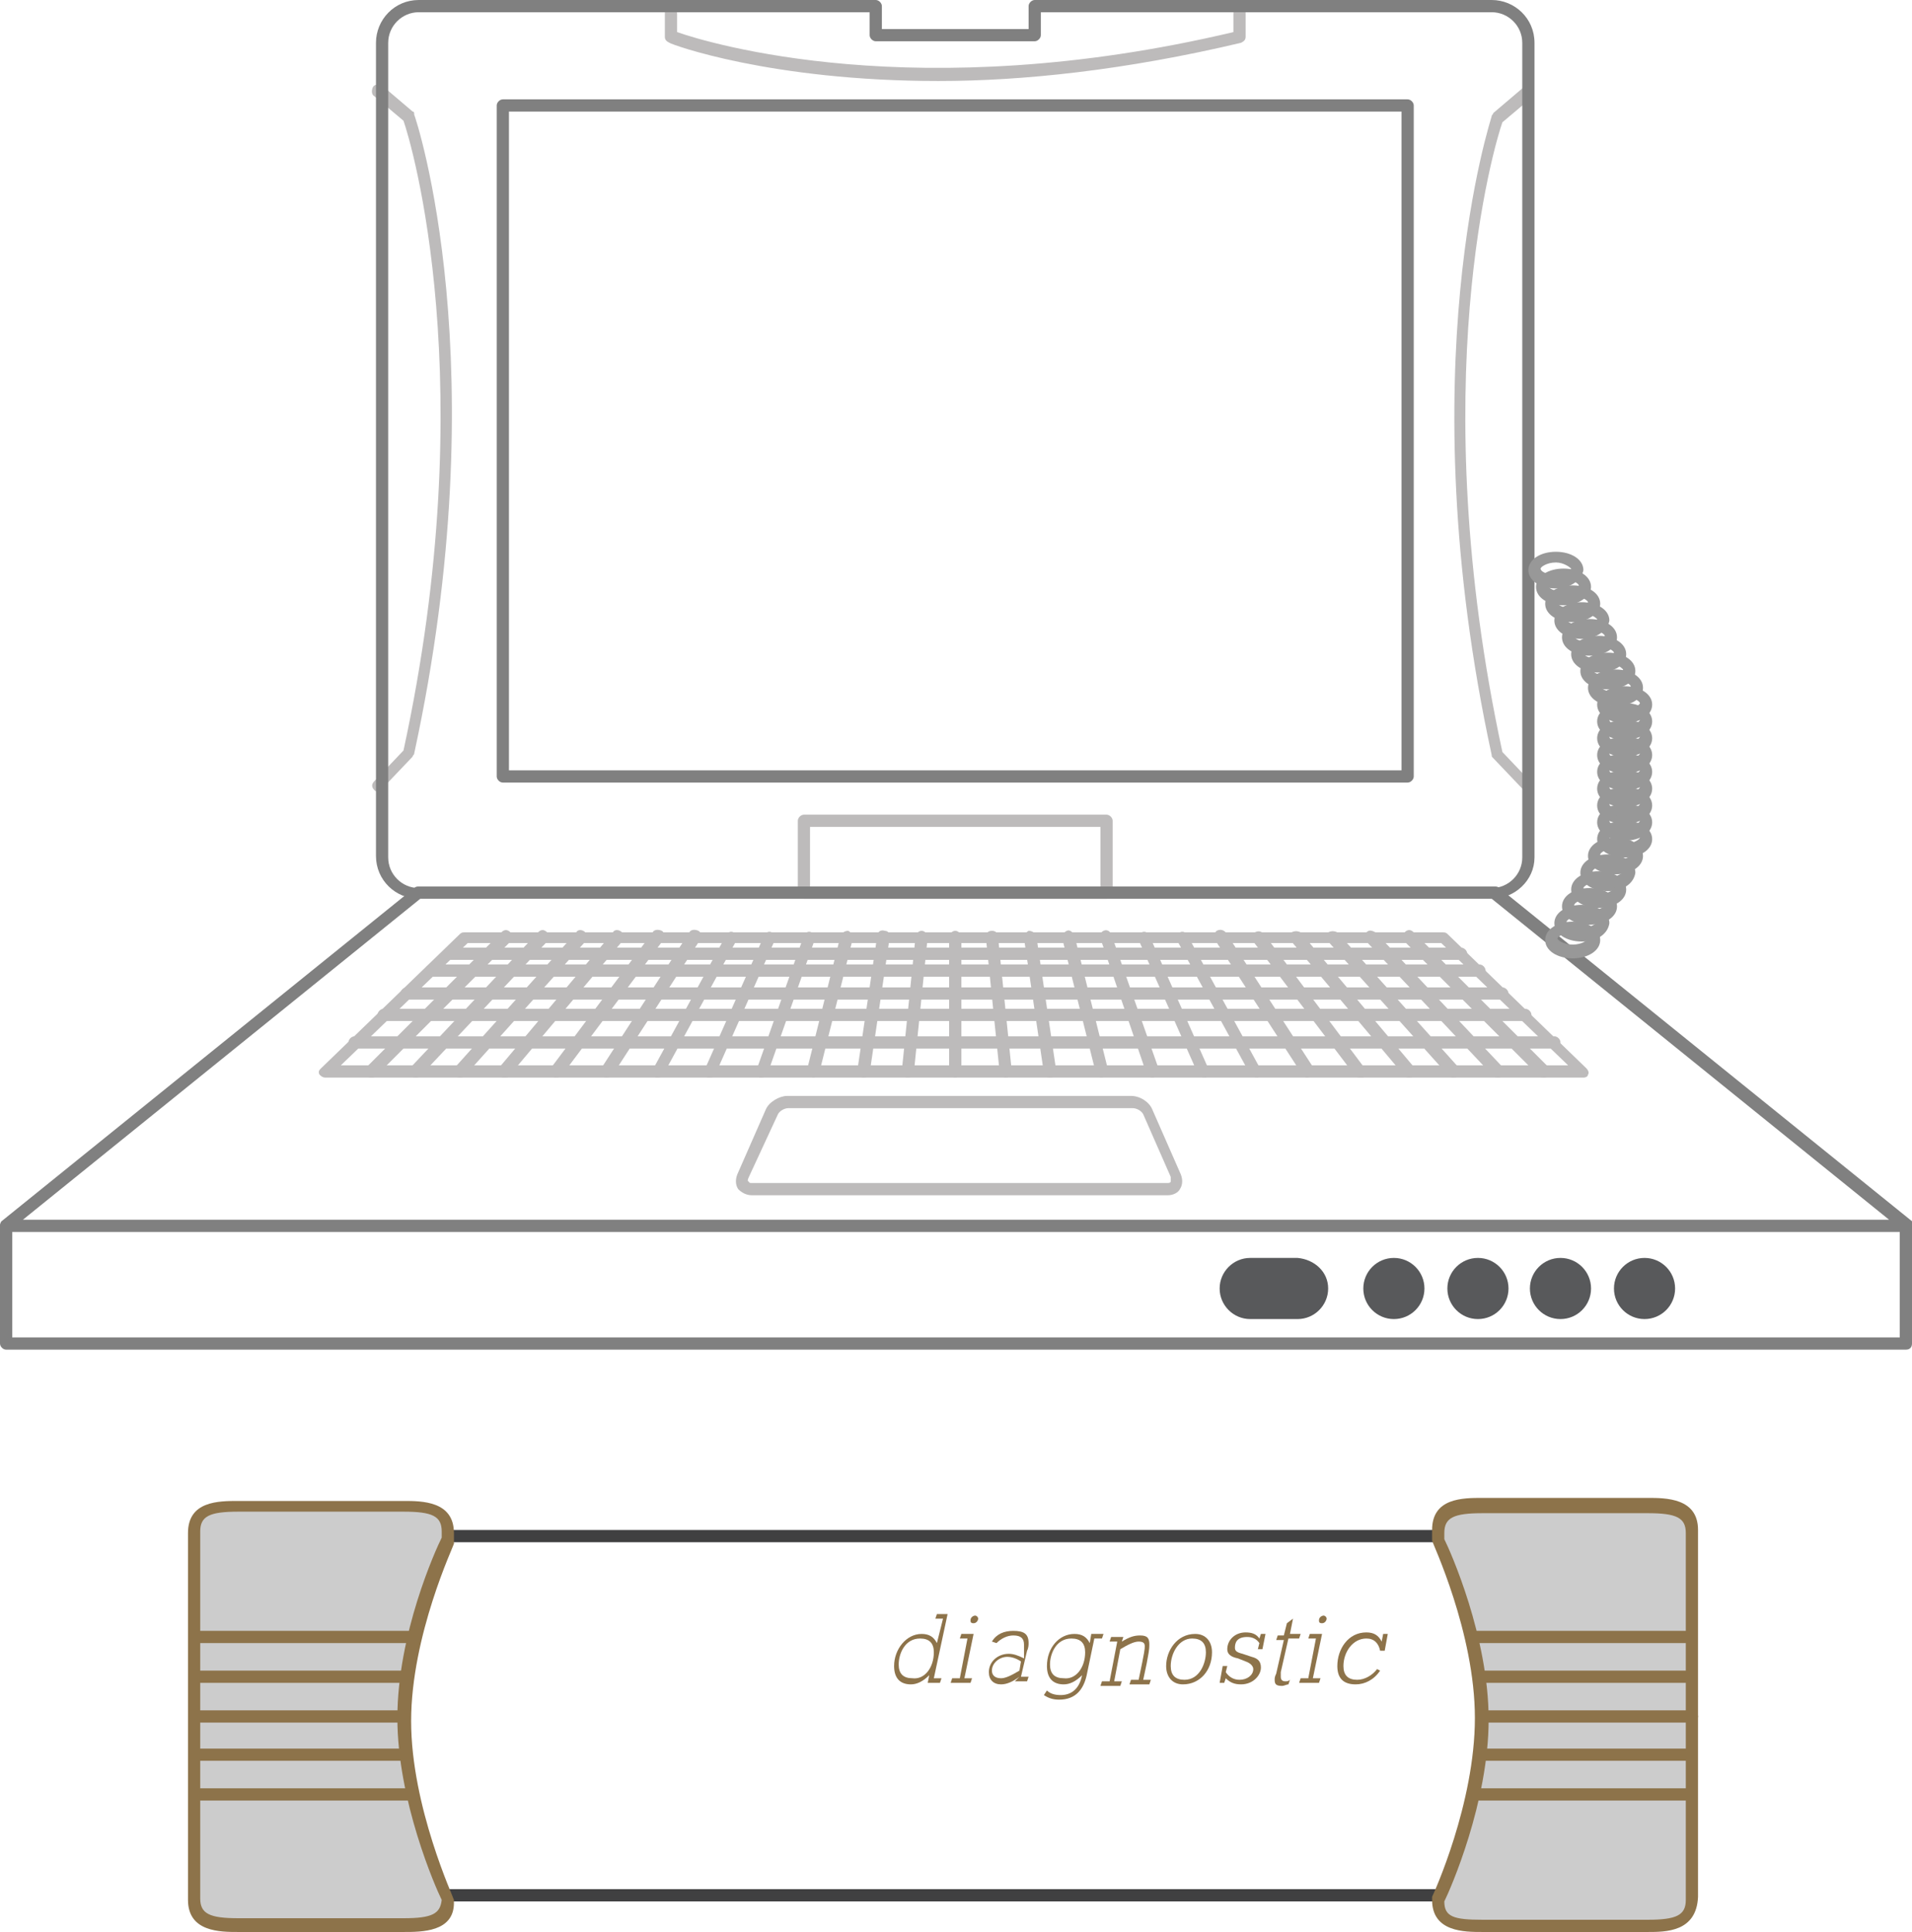 <?xml version="1.0" encoding="utf-8"?>
<!-- Generator: Adobe Illustrator 21.1.0, SVG Export Plug-In . SVG Version: 6.00 Build 0)  -->
<svg version="1.1" id="Layer_1" xmlns="http://www.w3.org/2000/svg" xmlns:xlink="http://www.w3.org/1999/xlink" x="0px" y="0px"
	 width="125.1px" height="126.4px" viewBox="0 0 125.1 126.4" style="enable-background:new 0 0 125.1 126.4;" xml:space="preserve"
	>
<style type="text/css">
	.st0{fill:#808080;}
	.st1{fill:#BDBBBB;}
	.st2{fill:#58595B;}
	.st3{fill:#989898;}
	.st4{fill:#404041;}
	.st5{fill:#CCCCCC;}
	.st6{fill:#8D734A;}
</style>
<g>
	<g>
		<g>
			<g>
				<path class="st0" d="M92.1,51.2H32.9c-0.2,0-0.4-0.2-0.4-0.4V6.9c0-0.2,0.2-0.4,0.4-0.4h59.2c0.2,0,0.4,0.2,0.4,0.4v43.9
					C92.5,51,92.3,51.2,92.1,51.2z M33.3,50.4h58.4V7.3H33.3V50.4z"/>
			</g>
		</g>
		<g>
			<g>
				<path class="st1" d="M72.4,58.8H52.6c-0.2,0-0.4-0.2-0.4-0.4v-4.7c0-0.2,0.2-0.4,0.4-0.4h19.8c0.2,0,0.4,0.2,0.4,0.4v4.7
					C72.8,58.6,72.6,58.8,72.4,58.8z M53,58h19v-3.9H53V58z"/>
			</g>
		</g>
		<g>
			<g>
				<path class="st1" d="M100,51.8c-0.1,0-0.2,0-0.3-0.1l-2-2.1c-0.1-0.1-0.1-0.1-0.1-0.2c-5.5-25.4,0-41.7,0-41.8
					c0-0.1,0.1-0.1,0.1-0.2l2-1.7c0.2-0.1,0.4-0.1,0.6,0.1c0.1,0.2,0.1,0.4-0.1,0.6l-1.9,1.6c-0.5,1.4-5.2,17.1,0,41.2l1.9,2
					c0.2,0.2,0.2,0.4,0,0.6C100.2,51.7,100.1,51.8,100,51.8z"/>
			</g>
		</g>
		<g>
			<g>
				<path class="st1" d="M24.8,51.8c-0.1,0-0.2,0-0.3-0.1c-0.2-0.2-0.2-0.4,0-0.6l1.9-2c5.2-24,0.5-39.8,0-41.2l-1.9-1.6
					c-0.2-0.1-0.2-0.4-0.1-0.6c0.1-0.2,0.4-0.2,0.6-0.1l2,1.7c0.1,0,0.1,0.1,0.1,0.2c0.1,0.2,5.5,16.4,0,41.8c0,0.1-0.1,0.1-0.1,0.2
					l-2,2.1C25,51.7,24.9,51.8,24.8,51.8z"/>
			</g>
		</g>
		<g>
			<g>
				<path class="st1" d="M61.4,5.3c-11,0-17.5-2.4-17.6-2.5c-0.2-0.1-0.3-0.2-0.3-0.4v-2c0-0.2,0.2-0.4,0.4-0.4s0.4,0.2,0.4,0.4v1.7
					c2,0.7,15.7,4.9,36.4,0V0.4c0-0.2,0.2-0.4,0.4-0.4c0.2,0,0.4,0.2,0.4,0.4v2c0,0.2-0.1,0.3-0.3,0.4C73.6,4.6,66.9,5.3,61.4,5.3z"
					/>
			</g>
		</g>
		<g>
			<g>
				<path class="st0" d="M97.6,58.8H27.4c-1.5,0-2.8-1.2-2.8-2.8V2.8c0-1.5,1.2-2.8,2.8-2.8h29.9c0.2,0,0.4,0.2,0.4,0.4v1.5h9.6V0.4
					c0-0.2,0.2-0.4,0.4-0.4h29.9c1.5,0,2.8,1.2,2.8,2.8v53.3C100.4,57.6,99.1,58.8,97.6,58.8z M27.4,0.8c-1.1,0-2,0.9-2,2v53.3
					c0,1.1,0.9,2,2,2h70.2c1.1,0,2-0.9,2-2V2.8c0-1.1-0.9-2-2-2H68.1v1.5c0,0.2-0.2,0.4-0.4,0.4H57.3c-0.2,0-0.4-0.2-0.4-0.4V0.8
					H27.4z"/>
			</g>
		</g>
		<g>
			<g>
				<path class="st0" d="M124.7,80.6H0.4c-0.2,0-0.3-0.1-0.4-0.3C0,80.2,0,80,0.1,79.9l27-21.8c0.1-0.1,0.2-0.1,0.3-0.1h70.4
					c0.1,0,0.2,0,0.3,0.1l27,21.8c0.1,0.1,0.2,0.3,0.1,0.4C125.1,80.5,124.9,80.6,124.7,80.6z M1.5,79.8h122.1l-26-21H27.5L1.5,79.8
					z"/>
			</g>
		</g>
		<g>
			<g>
				<path class="st0" d="M124.7,88.3H0.4c-0.2,0-0.4-0.2-0.4-0.4v-7.7c0-0.2,0.2-0.4,0.4-0.4s0.4,0.2,0.4,0.4v7.3h123.5v-7.3
					c0-0.2,0.2-0.4,0.4-0.4s0.4,0.2,0.4,0.4v7.7C125.1,88.1,125,88.3,124.7,88.3z"/>
			</g>
		</g>
		<g>
			<g>
				<circle class="st2" cx="91.2" cy="84.3" r="2"/>
			</g>
		</g>
		<g>
			<g>
				<circle class="st2" cx="96.7" cy="84.3" r="2"/>
			</g>
		</g>
		<g>
			<g>
				<circle class="st2" cx="102.1" cy="84.3" r="2"/>
			</g>
		</g>
		<g>
			<g>
				<circle class="st2" cx="107.6" cy="84.3" r="2"/>
			</g>
		</g>
		<g>
			<g>
				<path class="st2" d="M86.9,84.3c0,1.1-0.9,2-2,2h-3.1c-1.1,0-2-0.9-2-2l0,0c0-1.1,0.9-2,2-2h3.1C86,82.4,86.9,83.2,86.9,84.3
					L86.9,84.3z"/>
			</g>
		</g>
		<g>
			<g>
				<g>
					<path class="st1" d="M103.6,70.5H21.3c-0.2,0-0.3-0.1-0.4-0.2c-0.1-0.2,0-0.3,0.1-0.4l9.1-8.8c0.1-0.1,0.2-0.1,0.3-0.1h64
						c0.1,0,0.2,0,0.3,0.1l9.1,8.8c0.1,0.1,0.2,0.3,0.1,0.4C103.9,70.4,103.8,70.5,103.6,70.5z M22.3,69.7h80.3l-8.3-8H30.6
						L22.3,69.7z"/>
				</g>
			</g>
			<g>
				<g>
					<path class="st1" d="M95.5,62.8H29.4c-0.2,0-0.4-0.2-0.4-0.4c0-0.2,0.2-0.4,0.4-0.4h66.2c0.2,0,0.4,0.2,0.4,0.4
						C95.9,62.6,95.8,62.8,95.5,62.8z"/>
				</g>
			</g>
			<g>
				<g>
					<path class="st1" d="M96.8,63.9H28.2c-0.2,0-0.4-0.2-0.4-0.4c0-0.2,0.2-0.4,0.4-0.4h68.6c0.2,0,0.4,0.2,0.4,0.4
						C97.2,63.7,97,63.9,96.8,63.9z"/>
				</g>
			</g>
			<g>
				<g>
					<path class="st1" d="M98.3,65.4H26.6c-0.2,0-0.4-0.2-0.4-0.4s0.2-0.4,0.4-0.4h71.7c0.2,0,0.4,0.2,0.4,0.4S98.5,65.4,98.3,65.4z
						"/>
				</g>
			</g>
			<g>
				<g>
					<path class="st1" d="M99.8,66.8H25.1c-0.2,0-0.4-0.2-0.4-0.4c0-0.2,0.2-0.4,0.4-0.4h74.7c0.2,0,0.4,0.2,0.4,0.4
						C100.2,66.7,100,66.8,99.8,66.8z"/>
				</g>
			</g>
			<g>
				<g>
					<path class="st1" d="M101.7,68.6H23.2c-0.2,0-0.4-0.2-0.4-0.4c0-0.2,0.2-0.4,0.4-0.4h78.5c0.2,0,0.4,0.2,0.4,0.4
						C102.1,68.5,101.9,68.6,101.7,68.6z"/>
				</g>
			</g>
			<g>
				<g>
					<path class="st1" d="M62.5,70.5c-0.2,0-0.4-0.2-0.4-0.4v-8.8c0-0.2,0.2-0.4,0.4-0.4c0.2,0,0.4,0.2,0.4,0.4v8.8
						C62.9,70.3,62.7,70.5,62.5,70.5z"/>
				</g>
			</g>
			<g>
				<g>
					<g>
						<path class="st1" d="M65.8,70.5c-0.2,0-0.4-0.2-0.4-0.4l-0.9-8.8c0-0.2,0.1-0.4,0.4-0.4c0.2,0,0.4,0.1,0.4,0.4l0.9,8.8
							C66.2,70.3,66.1,70.5,65.8,70.5C65.9,70.5,65.8,70.5,65.8,70.5z"/>
					</g>
				</g>
				<g>
					<g>
						<path class="st1" d="M68.7,70.5c-0.2,0-0.4-0.1-0.4-0.3L67,61.4c0-0.2,0.1-0.4,0.3-0.5c0.2,0,0.4,0.1,0.5,0.3l1.3,8.8
							C69.2,70.3,69,70.5,68.7,70.5C68.8,70.5,68.8,70.5,68.7,70.5z"/>
					</g>
				</g>
				<g>
					<g>
						<path class="st1" d="M72.1,70.5c-0.2,0-0.3-0.1-0.4-0.3l-2.2-8.8c-0.1-0.2,0.1-0.4,0.3-0.5c0.2-0.1,0.4,0.1,0.5,0.3l2.2,8.8
							C72.5,70.2,72.4,70.4,72.1,70.5C72.2,70.5,72.1,70.5,72.1,70.5z"/>
					</g>
				</g>
				<g>
					<g>
						<path class="st1" d="M75.4,70.5c-0.2,0-0.3-0.1-0.4-0.3L72,61.4c-0.1-0.2,0-0.4,0.2-0.5c0.2-0.1,0.4,0,0.5,0.2l3.1,8.8
							c0.1,0.2,0,0.4-0.2,0.5C75.5,70.5,75.5,70.5,75.4,70.5z"/>
					</g>
				</g>
				<g>
					<g>
						<path class="st1" d="M78.8,70.5c-0.2,0-0.3-0.1-0.4-0.2l-3.9-8.8c-0.1-0.2,0-0.4,0.2-0.5c0.2-0.1,0.4,0,0.5,0.2l3.9,8.8
							c0.1,0.2,0,0.4-0.2,0.5C78.9,70.5,78.9,70.5,78.8,70.5z"/>
					</g>
				</g>
				<g>
					<g>
						<path class="st1" d="M82.2,70.5c-0.1,0-0.3-0.1-0.4-0.2L77,61.5c-0.1-0.2,0-0.4,0.2-0.5c0.2-0.1,0.4,0,0.5,0.2l4.8,8.8
							c0.1,0.2,0,0.4-0.2,0.5C82.3,70.5,82.2,70.5,82.2,70.5z"/>
					</g>
				</g>
				<g>
					<g>
						<path class="st1" d="M85.5,70.5c-0.1,0-0.3-0.1-0.3-0.2l-5.7-8.8c-0.1-0.2-0.1-0.4,0.1-0.6c0.2-0.1,0.4-0.1,0.6,0.1l5.7,8.8
							c0.1,0.2,0.1,0.4-0.1,0.6C85.7,70.5,85.6,70.5,85.5,70.5z"/>
					</g>
				</g>
				<g>
					<g>
						<path class="st1" d="M88.9,70.5c-0.1,0-0.2-0.1-0.3-0.2L82,61.6c-0.1-0.2-0.1-0.4,0.1-0.6c0.2-0.1,0.4-0.1,0.6,0.1l6.6,8.8
							c0.1,0.2,0.1,0.4-0.1,0.6C89,70.5,88.9,70.5,88.9,70.5z"/>
					</g>
				</g>
				<g>
					<g>
						<path class="st1" d="M92.2,70.5c-0.1,0-0.2,0-0.3-0.1l-7.4-8.8c-0.1-0.2-0.1-0.4,0-0.6c0.2-0.1,0.4-0.1,0.6,0l7.4,8.8
							c0.1,0.2,0.1,0.4,0,0.6C92.4,70.5,92.3,70.5,92.2,70.5z"/>
					</g>
				</g>
				<g>
					<g>
						<path class="st1" d="M95.1,70.5c-0.1,0-0.2,0-0.3-0.1l-7.9-8.8c-0.1-0.2-0.1-0.4,0-0.6c0.2-0.1,0.4-0.1,0.6,0l7.9,8.8
							c0.1,0.2,0.1,0.4,0,0.6C95.3,70.5,95.2,70.5,95.1,70.5z"/>
					</g>
				</g>
				<g>
					<g>
						<path class="st1" d="M98,70.5c-0.1,0-0.2,0-0.3-0.1l-8.3-8.8c-0.2-0.2-0.1-0.4,0-0.6c0.2-0.2,0.4-0.1,0.6,0l8.3,8.8
							c0.2,0.2,0.1,0.4,0,0.6C98.2,70.5,98.1,70.5,98,70.5z"/>
					</g>
				</g>
				<g>
					<g>
						<path class="st1" d="M101,70.5c-0.1,0-0.2,0-0.3-0.1l-8.8-8.8c-0.2-0.2-0.2-0.4,0-0.6c0.2-0.2,0.4-0.2,0.6,0l8.8,8.8
							c0.2,0.2,0.2,0.4,0,0.6C101.2,70.5,101.1,70.5,101,70.5z"/>
					</g>
				</g>
			</g>
			<g>
				<g>
					<g>
						<path class="st1" d="M59.4,70.5C59.4,70.5,59.4,70.5,59.4,70.5c-0.3,0-0.4-0.2-0.4-0.4l0.9-8.8c0-0.2,0.2-0.4,0.4-0.4
							c0.2,0,0.4,0.2,0.4,0.4l-0.9,8.8C59.8,70.4,59.6,70.5,59.4,70.5z"/>
					</g>
				</g>
				<g>
					<g>
						<path class="st1" d="M56.5,70.5C56.5,70.5,56.5,70.5,56.5,70.5c-0.3,0-0.4-0.2-0.4-0.5l1.3-8.8c0-0.2,0.2-0.4,0.5-0.3
							c0.2,0,0.4,0.2,0.3,0.5l-1.3,8.8C56.9,70.4,56.7,70.5,56.5,70.5z"/>
					</g>
				</g>
				<g>
					<g>
						<path class="st1" d="M53.2,70.5C53.1,70.5,53.1,70.5,53.2,70.5c-0.3-0.1-0.4-0.3-0.4-0.5l2.2-8.8c0.1-0.2,0.3-0.3,0.5-0.3
							c0.2,0.1,0.3,0.3,0.3,0.5l-2.2,8.8C53.5,70.4,53.3,70.5,53.2,70.5z"/>
					</g>
				</g>
				<g>
					<g>
						<path class="st1" d="M49.8,70.5c0,0-0.1,0-0.1,0c-0.2-0.1-0.3-0.3-0.2-0.5l3.1-8.8c0.1-0.2,0.3-0.3,0.5-0.2
							c0.2,0.1,0.3,0.3,0.2,0.5l-3.1,8.8C50.1,70.4,50,70.5,49.8,70.5z"/>
					</g>
				</g>
				<g>
					<g>
						<path class="st1" d="M46.5,70.5c-0.1,0-0.1,0-0.2,0c-0.2-0.1-0.3-0.3-0.2-0.5l3.9-8.8c0.1-0.2,0.3-0.3,0.5-0.2
							c0.2,0.1,0.3,0.3,0.2,0.5l-3.9,8.8C46.8,70.4,46.6,70.5,46.5,70.5z"/>
					</g>
				</g>
				<g>
					<g>
						<path class="st1" d="M43.1,70.5c-0.1,0-0.1,0-0.2,0c-0.2-0.1-0.3-0.3-0.2-0.5l4.8-8.8c0.1-0.2,0.3-0.3,0.5-0.2
							c0.2,0.1,0.3,0.3,0.2,0.5l-4.8,8.8C43.4,70.4,43.2,70.5,43.1,70.5z"/>
					</g>
				</g>
				<g>
					<g>
						<path class="st1" d="M39.7,70.5c-0.1,0-0.2,0-0.2-0.1c-0.2-0.1-0.2-0.4-0.1-0.6l5.7-8.8c0.1-0.2,0.4-0.2,0.6-0.1
							c0.2,0.1,0.2,0.4,0.1,0.6l-5.7,8.8C40,70.4,39.9,70.5,39.7,70.5z"/>
					</g>
				</g>
				<g>
					<g>
						<path class="st1" d="M36.4,70.5c-0.1,0-0.2,0-0.2-0.1c-0.2-0.1-0.2-0.4-0.1-0.6l6.6-8.8c0.1-0.2,0.4-0.2,0.6-0.1
							c0.2,0.1,0.2,0.4,0.1,0.6l-6.6,8.8C36.6,70.5,36.5,70.5,36.4,70.5z"/>
					</g>
				</g>
				<g>
					<g>
						<path class="st1" d="M33,70.5c-0.1,0-0.2,0-0.3-0.1c-0.2-0.1-0.2-0.4,0-0.6l7.4-8.8c0.1-0.2,0.4-0.2,0.6,0
							c0.2,0.1,0.2,0.4,0,0.6l-7.4,8.8C33.3,70.5,33.2,70.5,33,70.5z"/>
					</g>
				</g>
				<g>
					<g>
						<path class="st1" d="M30.1,70.5c-0.1,0-0.2,0-0.3-0.1c-0.2-0.1-0.2-0.4,0-0.6l7.9-8.8c0.1-0.2,0.4-0.2,0.6,0
							c0.2,0.1,0.2,0.4,0,0.6l-7.9,8.8C30.3,70.5,30.2,70.5,30.1,70.5z"/>
					</g>
				</g>
				<g>
					<g>
						<path class="st1" d="M27.2,70.5c-0.1,0-0.2,0-0.3-0.1c-0.2-0.2-0.2-0.4,0-0.6l8.3-8.8c0.2-0.2,0.4-0.2,0.6,0
							c0.2,0.2,0.2,0.4,0,0.6l-8.3,8.8C27.4,70.5,27.3,70.5,27.2,70.5z"/>
					</g>
				</g>
				<g>
					<g>
						<path class="st1" d="M24.3,70.5c-0.1,0-0.2,0-0.3-0.1c-0.2-0.2-0.2-0.4,0-0.6l8.8-8.8c0.2-0.2,0.4-0.2,0.6,0
							c0.2,0.2,0.2,0.4,0,0.6l-8.8,8.8C24.5,70.5,24.4,70.5,24.3,70.5z"/>
					</g>
				</g>
			</g>
		</g>
		<g>
			<g>
				<g>
					<path class="st3" d="M101.8,38.5c-1,0-1.8-0.5-1.8-1.2c0-0.7,0.8-1.2,1.8-1.2c1,0,1.8,0.5,1.8,1.2
						C103.5,37.9,102.8,38.5,101.8,38.5z M101.8,36.8c-0.6,0-1,0.3-1,0.4c0,0.2,0.4,0.4,1,0.4c0.6,0,1-0.3,1-0.4
						C102.7,37.1,102.3,36.8,101.8,36.8z"/>
				</g>
			</g>
			<g>
				<g>
					<path class="st3" d="M102.3,39.6c-1,0-1.8-0.5-1.8-1.2c0-0.7,0.8-1.2,1.8-1.2c1,0,1.8,0.5,1.8,1.2
						C104.1,39,103.3,39.6,102.3,39.6z M102.3,37.9c-0.6,0-1,0.3-1,0.4c0,0.2,0.4,0.4,1,0.4c0.6,0,1-0.3,1-0.4
						C103.3,38.2,102.9,37.9,102.3,37.9z"/>
				</g>
			</g>
			<g>
				<g>
					<path class="st3" d="M102.9,40.7c-1,0-1.8-0.5-1.8-1.2c0-0.7,0.8-1.2,1.8-1.2c1,0,1.8,0.5,1.8,1.2
						C104.7,40.1,103.9,40.7,102.9,40.7z M102.9,39c-0.6,0-1,0.3-1,0.4c0,0.2,0.4,0.4,1,0.4c0.6,0,1-0.3,1-0.4
						C103.9,39.3,103.5,39,102.9,39z"/>
				</g>
			</g>
			<g>
				<g>
					<path class="st3" d="M103.5,41.8c-1,0-1.8-0.5-1.8-1.2c0-0.7,0.8-1.2,1.8-1.2c1,0,1.8,0.5,1.8,1.2
						C105.2,41.2,104.5,41.8,103.5,41.8z M103.5,40.1c-0.6,0-1,0.3-1,0.4c0,0.2,0.4,0.4,1,0.4c0.6,0,1-0.3,1-0.4
						C104.4,40.4,104,40.1,103.5,40.1z"/>
				</g>
			</g>
			<g>
				<g>
					<path class="st3" d="M104,42.9c-1,0-1.8-0.5-1.8-1.2c0-0.7,0.8-1.2,1.8-1.2c1,0,1.8,0.5,1.8,1.2C105.8,42.4,105,42.9,104,42.9z
						 M104,41.2c-0.6,0-1,0.3-1,0.4c0,0.2,0.4,0.4,1,0.4c0.6,0,1-0.3,1-0.4C105,41.5,104.6,41.2,104,41.2z"/>
				</g>
			</g>
			<g>
				<g>
					<path class="st3" d="M104.6,44c-1,0-1.8-0.5-1.8-1.2c0-0.7,0.8-1.2,1.8-1.2c1,0,1.8,0.5,1.8,1.2C106.4,43.5,105.6,44,104.6,44z
						 M104.6,42.3c-0.6,0-1,0.3-1,0.4c0,0.2,0.4,0.4,1,0.4c0.6,0,1-0.3,1-0.4C105.6,42.6,105.2,42.3,104.6,42.3z"/>
				</g>
			</g>
			<g>
				<g>
					<path class="st3" d="M105.2,45.1c-1,0-1.8-0.5-1.8-1.2s0.8-1.2,1.8-1.2c1,0,1.8,0.5,1.8,1.2S106.2,45.1,105.2,45.1z
						 M105.2,43.4c-0.6,0-1,0.3-1,0.4c0,0.2,0.4,0.4,1,0.4c0.6,0,1-0.3,1-0.4C106.1,43.7,105.8,43.4,105.2,43.4z"/>
				</g>
			</g>
			<g>
				<g>
					<path class="st3" d="M105.7,46.2c-1,0-1.8-0.5-1.8-1.2c0-0.7,0.8-1.2,1.8-1.2c1,0,1.8,0.5,1.8,1.2
						C107.5,45.7,106.7,46.2,105.7,46.2z M105.7,44.5c-0.6,0-1,0.3-1,0.4s0.4,0.4,1,0.4c0.6,0,1-0.3,1-0.4S106.3,44.5,105.7,44.5z"
						/>
				</g>
			</g>
			<g>
				<g>
					<path class="st3" d="M106.3,47.3c-1,0-1.8-0.5-1.8-1.2c0-0.7,0.8-1.2,1.8-1.2c1,0,1.8,0.5,1.8,1.2
						C108.1,46.8,107.3,47.3,106.3,47.3z M106.3,45.6c-0.6,0-1,0.3-1,0.4c0,0.2,0.4,0.4,1,0.4c0.6,0,1-0.3,1-0.4
						C107.3,45.9,106.9,45.6,106.3,45.6z"/>
				</g>
			</g>
			<g>
				<g>
					<path class="st3" d="M106.3,48.4c-1,0-1.8-0.5-1.8-1.2s0.8-1.2,1.8-1.2c1,0,1.8,0.5,1.8,1.2S107.3,48.4,106.3,48.4z
						 M106.3,46.7c-0.6,0-1,0.3-1,0.4c0,0.2,0.4,0.4,1,0.4c0.6,0,1-0.3,1-0.4C107.3,47,106.9,46.7,106.3,46.7z"/>
				</g>
			</g>
			<g>
				<g>
					<path class="st3" d="M106.3,49.5c-1,0-1.8-0.5-1.8-1.2c0-0.7,0.8-1.2,1.8-1.2c1,0,1.8,0.5,1.8,1.2
						C108.1,49,107.3,49.5,106.3,49.5z M106.3,47.8c-0.6,0-1,0.3-1,0.4c0,0.2,0.4,0.4,1,0.4c0.6,0,1-0.3,1-0.4
						C107.3,48.1,106.9,47.8,106.3,47.8z"/>
				</g>
			</g>
			<g>
				<g>
					<path class="st3" d="M106.3,50.6c-1,0-1.8-0.5-1.8-1.2c0-0.7,0.8-1.2,1.8-1.2c1,0,1.8,0.5,1.8,1.2
						C108.1,50.1,107.3,50.6,106.3,50.6z M106.3,48.9c-0.6,0-1,0.3-1,0.4c0,0.2,0.4,0.4,1,0.4c0.6,0,1-0.3,1-0.4
						C107.3,49.2,106.9,48.9,106.3,48.9z"/>
				</g>
			</g>
			<g>
				<g>
					<path class="st3" d="M106.3,51.7c-1,0-1.8-0.5-1.8-1.2c0-0.7,0.8-1.2,1.8-1.2c1,0,1.8,0.5,1.8,1.2
						C108.1,51.2,107.3,51.7,106.3,51.7z M106.3,50c-0.6,0-1,0.3-1,0.4c0,0.2,0.4,0.4,1,0.4c0.6,0,1-0.3,1-0.4
						C107.3,50.3,106.9,50,106.3,50z"/>
				</g>
			</g>
			<g>
				<g>
					<path class="st3" d="M106.3,52.8c-1,0-1.8-0.5-1.8-1.2c0-0.7,0.8-1.2,1.8-1.2c1,0,1.8,0.5,1.8,1.2
						C108.1,52.3,107.3,52.8,106.3,52.8z M106.3,51.1c-0.6,0-1,0.3-1,0.4c0,0.2,0.4,0.4,1,0.4c0.6,0,1-0.3,1-0.4
						C107.3,51.4,106.9,51.1,106.3,51.1z"/>
				</g>
			</g>
			<g>
				<g>
					<path class="st3" d="M106.3,53.9c-1,0-1.8-0.5-1.8-1.2c0-0.7,0.8-1.2,1.8-1.2c1,0,1.8,0.5,1.8,1.2
						C108.1,53.4,107.3,53.9,106.3,53.9z M106.3,52.2c-0.6,0-1,0.3-1,0.4c0,0.2,0.4,0.4,1,0.4c0.6,0,1-0.3,1-0.4
						C107.3,52.5,106.9,52.2,106.3,52.2z"/>
				</g>
			</g>
			<g>
				<g>
					<path class="st3" d="M106.3,55c-1,0-1.8-0.5-1.8-1.2c0-0.7,0.8-1.2,1.8-1.2c1,0,1.8,0.5,1.8,1.2C108.1,54.5,107.3,55,106.3,55z
						 M106.3,53.3c-0.6,0-1,0.3-1,0.4c0,0.2,0.4,0.4,1,0.4c0.6,0,1-0.3,1-0.4C107.3,53.6,106.9,53.3,106.3,53.3z"/>
				</g>
			</g>
			<g>
				<g>
					<path class="st3" d="M106.3,56.1c-1,0-1.8-0.5-1.8-1.2c0-0.7,0.8-1.2,1.8-1.2c1,0,1.8,0.5,1.8,1.2
						C108.1,55.6,107.3,56.1,106.3,56.1z M106.3,54.4c-0.6,0-1,0.3-1,0.4c0,0.2,0.4,0.4,1,0.4c0.6,0,1-0.3,1-0.4
						C107.3,54.7,106.9,54.4,106.3,54.4z"/>
				</g>
			</g>
			<g>
				<g>
					<path class="st3" d="M105.7,57.2c-1,0-1.8-0.5-1.8-1.2c0-0.7,0.8-1.2,1.8-1.2c1,0,1.8,0.5,1.8,1.2
						C107.5,56.7,106.7,57.2,105.7,57.2z M105.7,55.5c-0.6,0-1,0.3-1,0.4c0,0.2,0.4,0.4,1,0.4c0.6,0,1-0.3,1-0.4
						C106.7,55.8,106.3,55.5,105.7,55.5z"/>
				</g>
			</g>
			<g>
				<g>
					<path class="st3" d="M105.2,58.3c-1,0-1.8-0.5-1.8-1.2c0-0.7,0.8-1.2,1.8-1.2c1,0,1.8,0.5,1.8,1.2
						C106.9,57.8,106.2,58.3,105.2,58.3z M105.2,56.6c-0.6,0-1,0.3-1,0.4c0,0.2,0.4,0.4,1,0.4c0.6,0,1-0.3,1-0.4
						C106.1,56.9,105.8,56.6,105.2,56.6z"/>
				</g>
			</g>
			<g>
				<g>
					<path class="st3" d="M104.6,59.4c-1,0-1.8-0.5-1.8-1.2c0-0.7,0.8-1.2,1.8-1.2c1,0,1.8,0.5,1.8,1.2
						C106.4,58.9,105.6,59.4,104.6,59.4z M104.6,57.7c-0.6,0-1,0.3-1,0.4s0.4,0.4,1,0.4c0.6,0,1-0.3,1-0.4S105.2,57.7,104.6,57.7z"
						/>
				</g>
			</g>
			<g>
				<g>
					<path class="st3" d="M104,60.5c-1,0-1.8-0.5-1.8-1.2c0-0.7,0.8-1.2,1.8-1.2c1,0,1.8,0.5,1.8,1.2C105.8,60,105,60.5,104,60.5z
						 M104,58.8c-0.6,0-1,0.3-1,0.4c0,0.2,0.4,0.4,1,0.4c0.6,0,1-0.3,1-0.4C105,59.1,104.6,58.8,104,58.8z"/>
				</g>
			</g>
			<g>
				<g>
					<path class="st3" d="M103.5,61.6c-1,0-1.8-0.5-1.8-1.2c0-0.7,0.8-1.2,1.8-1.2c1,0,1.8,0.5,1.8,1.2
						C105.2,61.1,104.5,61.6,103.5,61.6z M103.5,59.9c-0.6,0-1,0.3-1,0.4c0,0.2,0.4,0.4,1,0.4c0.6,0,1-0.3,1-0.4
						C104.4,60.2,104,59.9,103.5,59.9z"/>
				</g>
			</g>
			<g>
				<g>
					<path class="st3" d="M102.9,62.7c-1,0-1.8-0.5-1.8-1.2s0.8-1.2,1.8-1.2c1,0,1.8,0.5,1.8,1.2S103.9,62.7,102.9,62.7z M102.9,61
						c-0.6,0-1,0.3-1,0.4s0.4,0.4,1,0.4c0.6,0,1-0.3,1-0.4S103.5,61,102.9,61z"/>
				</g>
			</g>
		</g>
		<g>
			<g>
				<path class="st1" d="M76.4,78.2H49.2c-0.4,0-0.7-0.2-0.9-0.4c-0.2-0.3-0.2-0.7,0-1.1l1.8-4.1c0.2-0.5,0.9-0.9,1.4-0.9H74
					c0.6,0,1.2,0.4,1.4,0.9l1.8,4.1c0.2,0.4,0.2,0.8,0,1.1C77.1,78,76.8,78.2,76.4,78.2z M51.6,72.5c-0.3,0-0.6,0.2-0.7,0.4L49,77
					c-0.1,0.2-0.1,0.3,0,0.3c0,0.1,0.1,0.1,0.2,0.1h27.2c0,0,0.2,0,0.2-0.1c0,0,0-0.1,0-0.3l-1.8-4.1c-0.1-0.2-0.4-0.4-0.7-0.4H51.6
					z"/>
			</g>
		</g>
	</g>
	<g>
		<g>
			<g>
				<path class="st4" d="M100.9,124.4H20.7c-0.2,0-0.4-0.2-0.4-0.4v-23.5c0-0.2,0.2-0.4,0.4-0.4h80.2c0.2,0,0.4,0.2,0.4,0.4V124
					C101.3,124.2,101.1,124.4,100.9,124.4z M21.1,123.6h79.4v-22.7H21.1V123.6z"/>
			</g>
			<g>
				<g>
					<path class="st5" d="M110.6,124.3c0,1.6-1.3,1.7-2.9,1.7H97c-1.6,0-2.9-0.1-2.9-1.7v0c0,0,2.9-6.1,2.9-11.8
						c0-5.7-2.9-11.7-2.9-11.7v-0.5c0-1.6,1.3-1.7,2.9-1.7h10.8c1.6,0,2.9,0.1,2.9,1.7V124.3z"/>
					<path class="st6" d="M107.8,126.4H97c-1.2,0-3.3,0-3.3-2.1c0-0.1,0-0.1,0-0.2c0.1-0.2,2.8-6.1,2.8-11.7
						c0-5.6-2.8-11.5-2.8-11.6c0-0.1,0-0.1,0-0.2v-0.5c0-2.1,2-2.1,3.3-2.1h10.8c1.2,0,3.3,0,3.3,2.1v24
						C111,126.4,109,126.4,107.8,126.4z M94.5,124.4c0,1,0.6,1.2,2.5,1.2h10.8c1.9,0,2.5-0.3,2.5-1.3v-24c0-1-0.6-1.3-2.5-1.3H97
						c-1.9,0-2.5,0.3-2.5,1.3v0.4c0.4,0.8,2.9,6.4,2.9,11.8C97.4,117.9,94.9,123.6,94.5,124.4z"/>
				</g>
				<g>
					<g>
						<line class="st5" x1="96.3" y1="107.1" x2="110.6" y2="107.1"/>
						<path class="st6" d="M110.6,107.5H96.3c-0.2,0-0.4-0.2-0.4-0.4c0-0.2,0.2-0.4,0.4-0.4h14.3c0.2,0,0.4,0.2,0.4,0.4
							C111,107.3,110.9,107.5,110.6,107.5z"/>
					</g>
					<g>
						<line class="st5" x1="96.8" y1="109.7" x2="110.6" y2="109.7"/>
						<path class="st6" d="M110.6,110.1H96.8c-0.2,0-0.4-0.2-0.4-0.4s0.2-0.4,0.4-0.4h13.8c0.2,0,0.4,0.2,0.4,0.4
							S110.9,110.1,110.6,110.1z"/>
					</g>
					<g>
						<line class="st5" x1="97.2" y1="112.3" x2="110.6" y2="112.3"/>
						<path class="st6" d="M110.6,112.7H97.2c-0.2,0-0.4-0.2-0.4-0.4s0.2-0.4,0.4-0.4h13.5c0.2,0,0.4,0.2,0.4,0.4
							S110.9,112.7,110.6,112.7z"/>
					</g>
					<g>
						<line class="st5" x1="96.9" y1="114.8" x2="110.6" y2="114.8"/>
						<path class="st6" d="M110.6,115.2H96.9c-0.2,0-0.4-0.2-0.4-0.4s0.2-0.4,0.4-0.4h13.7c0.2,0,0.4,0.2,0.4,0.4
							S110.9,115.2,110.6,115.2z"/>
					</g>
					<g>
						<line class="st5" x1="96.4" y1="117.4" x2="110.6" y2="117.4"/>
						<path class="st6" d="M110.6,117.8H96.4c-0.2,0-0.4-0.2-0.4-0.4s0.2-0.4,0.4-0.4h14.2c0.2,0,0.4,0.2,0.4,0.4
							S110.9,117.8,110.6,117.8z"/>
					</g>
				</g>
			</g>
			<g>
				<g>
					<path class="st5" d="M12.8,124.3c0,1.6,1.3,1.7,2.9,1.7h10.8c1.6,0,2.9-0.1,2.9-1.7v0c0,0-2.9-6.1-2.9-11.8
						c0-5.7,2.9-11.7,2.9-11.7v-0.5c0-1.6-1.3-1.7-2.9-1.7H15.6c-1.6,0-2.9,0.1-2.9,1.7V124.3z"/>
					<path class="st6" d="M26.4,126.4H15.6c-1.2,0-3.3,0-3.3-2.1v-24c0-2.1,2-2.1,3.3-2.1h10.8c1.2,0,3.3,0,3.3,2.1v0.5
						c0,0.1,0,0.1,0,0.2c0,0.1-2.8,6-2.8,11.6c0,5.6,2.8,11.6,2.8,11.7c0,0.1,0,0.1,0,0.2C29.7,126.4,27.6,126.4,26.4,126.4z
						 M15.6,98.9c-1.9,0-2.5,0.3-2.5,1.3v24c0,1,0.6,1.3,2.5,1.3h10.8c1.9,0,2.4-0.3,2.5-1.2c-0.4-0.8-2.9-6.5-2.9-11.9
						c0-5.5,2.5-11,2.9-11.8v-0.4c0-1-0.6-1.3-2.5-1.3H15.6z"/>
				</g>
				<g>
					<g>
						<line class="st5" x1="27.1" y1="107.1" x2="12.8" y2="107.1"/>
						<path class="st6" d="M27.1,107.5H12.8c-0.2,0-0.4-0.2-0.4-0.4c0-0.2,0.2-0.4,0.4-0.4h14.3c0.2,0,0.4,0.2,0.4,0.4
							C27.5,107.3,27.3,107.5,27.1,107.5z"/>
					</g>
					<g>
						<line class="st5" x1="26.6" y1="109.7" x2="12.8" y2="109.7"/>
						<path class="st6" d="M26.6,110.1H12.8c-0.2,0-0.4-0.2-0.4-0.4s0.2-0.4,0.4-0.4h13.8c0.2,0,0.4,0.2,0.4,0.4
							S26.8,110.1,26.6,110.1z"/>
					</g>
					<g>
						<line class="st5" x1="26.2" y1="112.3" x2="12.8" y2="112.3"/>
						<path class="st6" d="M26.2,112.7H12.8c-0.2,0-0.4-0.2-0.4-0.4s0.2-0.4,0.4-0.4h13.5c0.2,0,0.4,0.2,0.4,0.4
							S26.4,112.7,26.2,112.7z"/>
					</g>
					<g>
						<line class="st5" x1="26.5" y1="114.8" x2="12.8" y2="114.8"/>
						<path class="st6" d="M26.5,115.2H12.8c-0.2,0-0.4-0.2-0.4-0.4s0.2-0.4,0.4-0.4h13.7c0.2,0,0.4,0.2,0.4,0.4
							S26.7,115.2,26.5,115.2z"/>
					</g>
					<g>
						<line class="st5" x1="27" y1="117.4" x2="12.8" y2="117.4"/>
						<path class="st6" d="M27,117.8H12.8c-0.2,0-0.4-0.2-0.4-0.4s0.2-0.4,0.4-0.4H27c0.2,0,0.4,0.2,0.4,0.4S27.2,117.8,27,117.8z"
							/>
					</g>
				</g>
			</g>
		</g>
		<g>
			<g>
				<path class="st6" d="M61.1,109.8h0.5l-0.1,0.3h-0.8l0.1-0.5c-0.4,0.4-0.8,0.6-1.2,0.6c-0.7,0-1.1-0.4-1.1-1.2
					c0-1.1,0.8-2.1,1.8-2.1c0.5,0,0.8,0.2,1,0.6l0.4-1.6h-0.5l0.1-0.3H62L61.1,109.8z M61.1,108.1c0-0.6-0.3-0.9-0.9-0.9
					c-1,0-1.4,1-1.4,1.7c0,0.6,0.3,0.9,0.9,0.9C60.5,109.9,61.1,109.1,61.1,108.1z"/>
			</g>
			<g>
				<path class="st6" d="M63.1,109.8h0.5l-0.1,0.3h-1.3l0.1-0.3h0.5l0.5-2.6h-0.5l0.1-0.3h0.8L63.1,109.8z M63.5,106
					c0-0.2,0.2-0.3,0.3-0.3c0.1,0,0.2,0.1,0.2,0.2c0,0.1-0.1,0.3-0.3,0.3C63.5,106.2,63.5,106.1,63.5,106z"/>
			</g>
			<g>
				<path class="st6" d="M66.7,109.7c-0.4,0.3-0.8,0.5-1.2,0.5c-0.5,0-0.8-0.3-0.8-0.8c0-0.7,0.6-1.2,1.3-1.2c0.3,0,0.6,0.1,1,0.3
					L67,108c0-0.1,0-0.3,0-0.4c0-0.4-0.2-0.6-0.7-0.6c-0.4,0-0.8,0.2-1.1,0.5l-0.3-0.1c0.3-0.5,0.8-0.7,1.4-0.7c0.7,0,1,0.2,1,0.8
					c0,0.1,0,0.3-0.1,0.5l-0.4,1.7h0.5l-0.1,0.3h-0.8L66.7,109.7z M66.8,108.7c-0.3-0.2-0.6-0.3-0.9-0.3c-0.5,0-1,0.4-1,0.9
					c0,0.3,0.2,0.5,0.6,0.5c0.3,0,0.7-0.2,1.2-0.5L66.8,108.7z"/>
			</g>
			<g>
				<path class="st6" d="M69.4,110.9c0.6,0,1.2-0.3,1.4-1.3c-0.4,0.4-0.8,0.6-1.2,0.6c-0.7,0-1.1-0.4-1.1-1.2c0-1.2,0.8-2.1,1.8-2.1
					c0.5,0,0.8,0.2,1,0.6l0.1-0.6h0.8l-0.1,0.3h-0.5l-0.5,2.4c-0.2,0.9-0.7,1.6-1.8,1.6c-0.4,0-0.7-0.1-1-0.3l0.2-0.3
					C68.7,110.8,69,110.9,69.4,110.9z M71,108.1c0-0.6-0.3-0.9-0.9-0.9c-1,0-1.4,1-1.4,1.7c0,0.6,0.3,0.9,0.9,0.9
					C70.4,109.9,71,109.1,71,108.1z"/>
			</g>
			<g>
				<path class="st6" d="M73.4,107.4c0.5-0.3,0.8-0.4,1.2-0.4c0.5,0,0.6,0.2,0.6,0.6c0,0.2,0,0.5-0.4,2.3h0.5l-0.1,0.3h-1.3l0.1-0.3
					h0.5c0.4-1.9,0.4-2,0.4-2.2c0-0.2-0.1-0.3-0.4-0.3c-0.3,0-0.7,0.2-1.2,0.5l-0.4,2.1h0.5l-0.1,0.3H72l0.1-0.3h0.5l0.5-2.6h-0.5
					l0.1-0.3h0.8L73.4,107.4z"/>
			</g>
			<g>
				<path class="st6" d="M76.3,109c0-1,0.7-2.1,1.9-2.1c0.7,0,1.1,0.5,1.1,1.2c0,1.2-0.8,2.1-1.9,2.1
					C76.7,110.2,76.3,109.7,76.3,109z M78.9,108.1c0-0.6-0.3-0.9-0.9-0.9c-0.9,0-1.4,1-1.4,1.8c0,0.6,0.3,0.9,0.9,0.9
					C78.5,109.9,78.9,108.8,78.9,108.1z"/>
			</g>
			<g>
				<path class="st6" d="M80.1,110.1h-0.3L80,109h0.3l-0.1,0.4c0.2,0.3,0.5,0.5,0.9,0.5c0.5,0,0.9-0.3,0.9-0.7
					c0-0.2-0.2-0.4-0.5-0.5l-0.5-0.2c-0.5-0.1-0.7-0.3-0.7-0.6c0-0.6,0.5-1.1,1.2-1.1c0.4,0,0.7,0.1,0.9,0.4l0.1-0.3h0.3l-0.2,1
					h-0.3l0.1-0.4c-0.2-0.3-0.5-0.4-0.8-0.4c-0.7,0-0.8,0.4-0.8,0.7c0,0.2,0.1,0.3,0.5,0.4l0.6,0.2c0.4,0.1,0.6,0.3,0.6,0.7
					c0,0.5-0.5,1.1-1.3,1.1c-0.4,0-0.7-0.1-1-0.4L80.1,110.1z"/>
			</g>
			<g>
				<path class="st6" d="M85,107.2h-0.7l-0.5,2.2c0,0.1,0,0.2,0,0.3c0,0.2,0.1,0.3,0.3,0.3c0.1,0,0.2,0,0.3-0.1l-0.1,0.3
					c-0.1,0-0.3,0.1-0.4,0.1c-0.4,0-0.5-0.1-0.5-0.4c0-0.1,0-0.2,0.1-0.4l0.5-2.2h-0.5l0.1-0.3H84l0.2-0.8l0.4-0.3l-0.2,1h0.7
					L85,107.2z"/>
			</g>
			<g>
				<path class="st6" d="M85.9,109.8h0.5l-0.1,0.3H85l0.1-0.3h0.5l0.5-2.6h-0.5l0.1-0.3h0.8L85.9,109.8z M86.3,106
					c0-0.2,0.2-0.3,0.3-0.3c0.1,0,0.2,0.1,0.2,0.2c0,0.1-0.1,0.3-0.3,0.3C86.3,106.2,86.3,106.1,86.3,106z"/>
			</g>
			<g>
				<path class="st6" d="M89.4,107.2c-0.9,0-1.5,0.9-1.5,1.8c0,0.6,0.3,0.9,0.9,0.9c0.5,0,1-0.3,1.3-0.7l0.2,0.1
					c-0.4,0.6-1,0.9-1.6,0.9c-0.8,0-1.2-0.4-1.2-1.2c0-1.1,0.7-2.2,1.9-2.2c0.5,0,0.8,0.2,1,0.6l0.1-0.5h0.3l-0.2,1.1h-0.3
					C90.2,107.5,89.9,107.2,89.4,107.2z"/>
			</g>
		</g>
	</g>
</g>
</svg>
